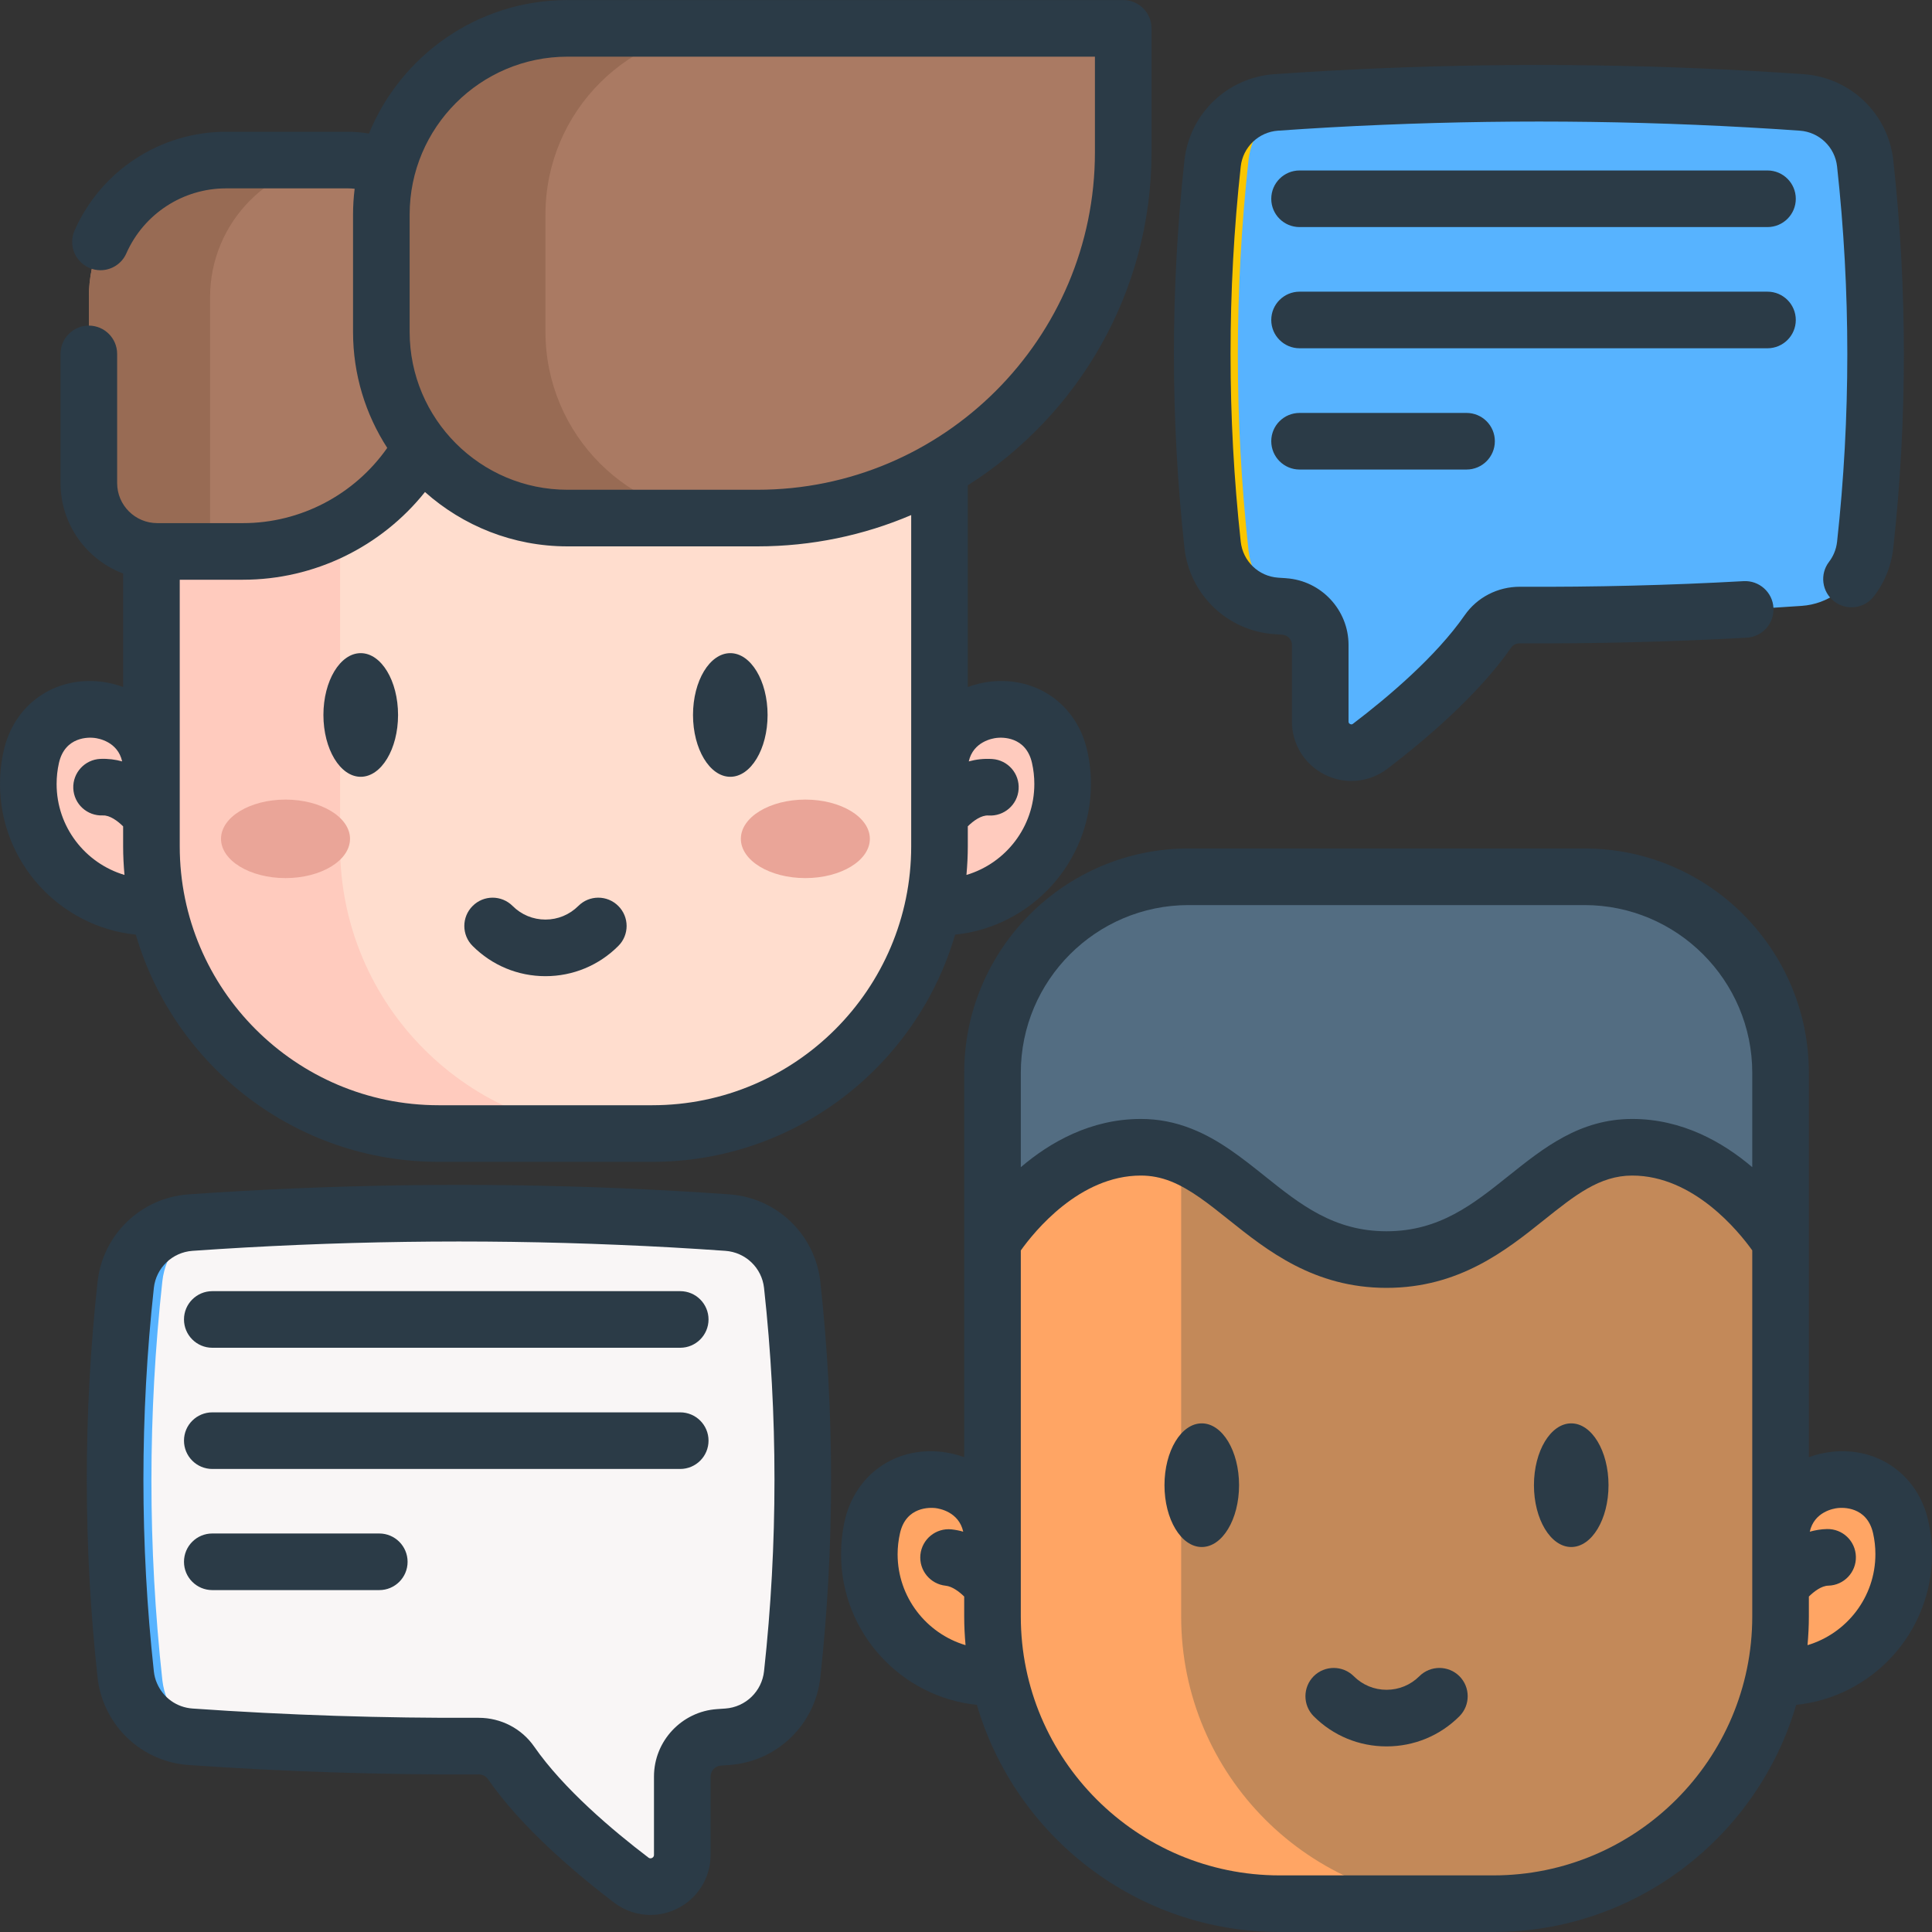 <svg width="30" height="30" viewBox="0 0 30 30" fill="none" xmlns="http://www.w3.org/2000/svg">
<rect x="0" y="0" width="30" height="30" fill="#333333" stroke="none"/>
<g clip-path="url(#clip0_1181_8548)">
<path d="M2.351 14.086C1.296 14.086 0.439 13.23 0.439 12.174C0.439 12.028 0.456 11.887 0.486 11.751C0.734 10.652 2.351 10.832 2.351 11.959H14.589C14.589 10.832 16.206 10.652 16.454 11.751C16.485 11.887 16.501 12.028 16.501 12.174C16.501 13.23 15.645 14.086 14.589 14.086" fill="#FFCBBE"/>
<path d="M10.129 17.6H6.811C4.348 17.6 2.352 15.604 2.352 13.141V6.851H14.589V13.141C14.589 15.604 12.592 17.6 10.129 17.6Z" fill="#FFDDCE"/>
<path d="M9.74 17.6H6.811C4.348 17.6 2.352 15.604 2.352 13.141V6.851H5.281V13.141C5.281 15.604 7.277 17.6 9.74 17.6Z" fill="#FFCBBE"/>
<path d="M12.505 13.635C13.059 13.635 13.507 13.362 13.507 13.025C13.507 12.689 13.059 12.416 12.505 12.416C11.952 12.416 11.504 12.689 11.504 13.025C11.504 13.362 11.952 13.635 12.505 13.635Z" fill="#EAA598"/>
<path d="M4.433 13.635C4.986 13.635 5.435 13.362 5.435 13.025C5.435 12.689 4.986 12.416 4.433 12.416C3.88 12.416 3.432 12.689 3.432 13.025C3.432 13.362 3.88 13.635 4.433 13.635Z" fill="#EAA598"/>
<path d="M5.404 2.485H3.51C2.334 2.485 1.38 3.439 1.38 4.615V7.5C1.38 8.087 1.855 8.562 2.442 8.562H3.773C5.527 8.562 6.948 7.141 6.948 5.387V4.03C6.948 3.177 6.257 2.485 5.404 2.485Z" fill="#AA7A63"/>
<path d="M5.392 2.485C4.216 2.485 3.262 3.439 3.262 4.615V8.562H2.442C1.855 8.562 1.38 8.086 1.38 7.5V4.615C1.38 3.439 2.334 2.485 3.51 2.485H5.392Z" fill="#986B54"/>
<path d="M11.76 8.043H8.812C7.215 8.043 5.921 6.749 5.921 5.153V3.33C5.921 1.734 7.215 0.439 8.812 0.439H17.441V2.363C17.441 5.5 14.898 8.043 11.76 8.043Z" fill="#AA7A63"/>
<path d="M11.361 8.043H8.812C7.215 8.043 5.921 6.749 5.921 5.152V3.33C5.921 1.733 7.215 0.439 8.812 0.439H11.361C9.764 0.439 8.47 1.733 8.47 3.33V5.152C8.47 6.749 9.764 8.043 11.361 8.043Z" fill="#986B54"/>
<path d="M15.411 26.046C14.355 26.046 13.499 25.19 13.499 24.134C13.499 23.989 13.515 23.847 13.546 23.711C13.794 22.613 15.411 22.793 15.411 23.919H27.648C27.648 22.793 29.265 22.613 29.514 23.711C29.544 23.847 29.561 23.989 29.561 24.134C29.561 25.19 28.704 26.046 27.648 26.046" fill="#FFA564"/>
<path d="M23.189 29.561H19.871C17.408 29.561 15.411 27.564 15.411 25.101V18.811L21.53 15.05L27.648 18.811V25.101C27.648 27.564 25.652 29.561 23.189 29.561Z" fill="#C38959"/>
<path d="M27.649 16.659V19.283C27.649 19.283 26.757 17.814 25.345 17.814C23.934 17.814 23.359 19.558 21.53 19.558C19.701 19.558 19.126 17.814 17.715 17.814C16.304 17.814 15.411 19.283 15.411 19.283V16.659C15.411 14.977 16.775 13.614 18.456 13.614H24.603C26.285 13.614 27.649 14.977 27.649 16.659Z" fill="#536D82"/>
<path d="M18.456 13.614H21.401C19.72 13.614 18.356 14.977 18.356 16.659V17.942C18.159 17.862 17.948 17.814 17.715 17.814C16.304 17.814 15.411 19.283 15.411 19.283V16.659C15.411 14.977 16.775 13.614 18.456 13.614Z" fill="#536D82"/>
<path d="M22.8 29.56H19.871C17.408 29.56 15.411 27.564 15.411 25.101V19.283C15.411 19.283 16.304 17.814 17.715 17.814C17.942 17.814 18.148 17.86 18.341 17.936V25.101C18.341 27.564 20.337 29.56 22.8 29.56Z" fill="#FFA564"/>
<path d="M18.83 8.459C18.886 8.972 19.301 9.372 19.816 9.408C19.859 9.411 19.901 9.414 19.943 9.417C20.257 9.438 20.501 9.699 20.501 10.014V11.203C20.501 11.603 20.959 11.83 21.277 11.588C21.858 11.145 22.631 10.487 23.105 9.805C23.217 9.644 23.402 9.55 23.599 9.551C25.058 9.558 26.518 9.511 27.977 9.408C28.384 9.38 28.729 9.124 28.883 8.765C28.924 8.67 28.952 8.568 28.963 8.462C29.18 6.487 29.18 4.512 28.963 2.538C28.907 2.026 28.491 1.627 27.978 1.591C25.803 1.438 23.63 1.408 21.456 1.499C20.909 1.522 20.363 1.552 19.816 1.591C19.302 1.627 18.886 2.026 18.83 2.538C18.614 4.512 18.614 6.485 18.83 8.459Z" fill="#57B3FF"/>
<path d="M19.387 2.483C19.166 4.505 19.166 6.527 19.387 8.548C19.399 8.657 19.427 8.762 19.469 8.858C19.576 9.109 19.774 9.31 20.02 9.422C19.952 9.418 19.884 9.413 19.817 9.408C19.41 9.38 19.064 9.124 18.91 8.764C18.869 8.67 18.842 8.568 18.83 8.461C18.614 6.487 18.614 4.512 18.83 2.537C18.886 2.025 19.302 1.627 19.816 1.591C19.916 1.584 20.017 1.577 20.117 1.57C19.726 1.705 19.434 2.056 19.387 2.483Z" fill="#FAC600"/>
<path d="M12.302 25.998C12.244 26.522 11.82 26.931 11.294 26.968C11.251 26.971 11.208 26.974 11.165 26.977C10.844 26.999 10.595 27.265 10.595 27.586V28.801C10.595 29.209 10.127 29.441 9.802 29.194C9.209 28.742 8.42 28.07 7.936 27.373C7.822 27.208 7.632 27.112 7.431 27.113C5.941 27.121 4.45 27.073 2.96 26.968C2.544 26.939 2.191 26.678 2.034 26.311C1.993 26.214 1.965 26.11 1.953 26.001C1.732 23.985 1.732 21.968 1.953 19.951C2.01 19.428 2.435 19.021 2.959 18.984C5.18 18.828 7.4 18.797 9.62 18.89C10.178 18.913 10.736 18.945 11.294 18.984C11.819 19.021 12.244 19.428 12.301 19.951C12.522 21.967 12.522 23.983 12.302 25.998Z" fill="#F9F6F6"/>
<path d="M2.521 19.895C2.295 21.96 2.295 24.025 2.521 26.089C2.534 26.201 2.562 26.308 2.605 26.406C2.714 26.662 2.916 26.868 3.168 26.982C3.099 26.978 3.029 26.973 2.96 26.968C2.544 26.939 2.192 26.678 2.034 26.31C1.993 26.214 1.965 26.11 1.953 26.001C1.732 23.985 1.732 21.968 1.953 19.951C2.01 19.428 2.435 19.021 2.959 18.984C3.062 18.977 3.164 18.97 3.267 18.963C2.867 19.101 2.569 19.459 2.521 19.895Z" fill="#57B3FF"/>
<path d="M5.601 12.062C5.921 12.062 6.181 11.631 6.181 11.102C6.181 10.572 5.921 10.142 5.601 10.142C5.282 10.142 5.022 10.572 5.022 11.102C5.022 11.631 5.282 12.062 5.601 12.062Z" fill="#2B3B47"/>
<path d="M11.34 12.062C11.659 12.062 11.919 11.631 11.919 11.102C11.919 10.572 11.659 10.142 11.34 10.142C11.021 10.142 10.761 10.572 10.761 11.102C10.761 11.631 11.021 12.062 11.34 12.062Z" fill="#2B3B47"/>
<path d="M6.811 18.041H10.129C12.354 18.041 14.236 16.549 14.831 14.513C16.014 14.392 16.94 13.389 16.94 12.174C16.94 11.999 16.921 11.824 16.882 11.655C16.722 10.944 16.104 10.504 15.38 10.584C15.255 10.598 15.138 10.627 15.028 10.668V7.536C16.741 6.45 17.881 4.538 17.881 2.364V0.44C17.881 0.198 17.684 0.001 17.441 0.001H8.812C7.42 0.001 6.226 0.859 5.729 2.074C5.622 2.056 5.513 2.046 5.403 2.046H3.509C2.492 2.046 1.569 2.648 1.158 3.579C1.06 3.801 1.161 4.06 1.383 4.158C1.441 4.184 1.501 4.196 1.56 4.196C1.729 4.196 1.89 4.098 1.962 3.934C2.233 3.321 2.84 2.925 3.509 2.925H5.403C5.438 2.925 5.472 2.927 5.507 2.931C5.491 3.062 5.482 3.196 5.482 3.331V5.154C5.482 5.817 5.677 6.435 6.013 6.955C5.504 7.681 4.669 8.123 3.773 8.123H2.442C2.098 8.123 1.819 7.844 1.819 7.501V5.495C1.819 5.253 1.622 5.056 1.379 5.056C1.137 5.056 0.94 5.253 0.94 5.495V7.501C0.94 8.143 1.345 8.691 1.912 8.906V10.668C1.802 10.627 1.685 10.598 1.561 10.584C0.836 10.504 0.218 10.944 0.058 11.655C0.019 11.824 0 11.999 0 12.174C0 13.389 0.926 14.392 2.109 14.513C2.704 16.549 4.586 18.041 6.811 18.041ZM15.477 11.458C15.552 11.449 15.931 11.429 16.025 11.848C16.049 11.954 16.061 12.064 16.061 12.174C16.061 12.841 15.616 13.405 15.007 13.586C15.02 13.44 15.028 13.291 15.028 13.142V12.831C15.114 12.746 15.239 12.655 15.349 12.663C15.59 12.679 15.801 12.497 15.817 12.255C15.834 12.012 15.651 11.803 15.409 11.786C15.278 11.777 15.156 11.792 15.043 11.823C15.112 11.516 15.411 11.465 15.477 11.458ZM6.361 3.331C6.361 1.98 7.46 0.88 8.812 0.88H17.002V2.364C17.002 5.254 14.65 7.605 11.761 7.605H8.812C7.46 7.605 6.361 6.505 6.361 5.153V3.331ZM6.599 7.64C7.188 8.164 7.963 8.484 8.812 8.484H11.761C12.607 8.484 13.415 8.311 14.149 7.998V13.142C14.149 15.358 12.346 17.162 10.129 17.162H6.811C4.594 17.162 2.791 15.358 2.791 13.142V9.002H3.773C4.881 9.002 5.92 8.491 6.599 7.64ZM0.879 12.174C0.879 12.064 0.891 11.954 0.915 11.848C1.01 11.429 1.388 11.449 1.463 11.458C1.529 11.465 1.828 11.516 1.897 11.823C1.793 11.794 1.679 11.779 1.558 11.784C1.316 11.795 1.128 12 1.138 12.242C1.149 12.485 1.352 12.672 1.597 12.662C1.704 12.657 1.827 12.747 1.912 12.832V13.142C1.912 13.291 1.92 13.44 1.933 13.586C1.324 13.405 0.879 12.841 0.879 12.174Z" fill="#2B3B47"/>
<path d="M8.47 15.158C8.897 15.158 9.299 14.991 9.601 14.689C9.773 14.518 9.773 14.239 9.601 14.068C9.429 13.896 9.151 13.896 8.98 14.068C8.843 14.204 8.662 14.279 8.47 14.279C8.277 14.279 8.096 14.204 7.96 14.068C7.788 13.896 7.51 13.896 7.339 14.068C7.167 14.239 7.167 14.518 7.339 14.689C7.641 14.991 8.043 15.158 8.47 15.158Z" fill="#2B3B47"/>
<path d="M30 24.134C30 23.959 29.98 23.784 29.942 23.614C29.782 22.903 29.163 22.463 28.439 22.544C28.315 22.558 28.198 22.587 28.088 22.627V18.811V16.659C28.088 14.738 26.525 13.175 24.603 13.175H18.456C16.535 13.175 14.972 14.738 14.972 16.659V22.627C14.862 22.587 14.745 22.558 14.62 22.544C13.896 22.463 13.278 22.903 13.117 23.614C13.079 23.784 13.06 23.959 13.06 24.134C13.06 25.349 13.986 26.351 15.169 26.473C15.764 28.508 17.646 30 19.871 30H23.189C25.414 30 27.296 28.508 27.891 26.473C29.074 26.351 30 25.349 30 24.134ZM18.456 14.054H24.603C26.04 14.054 27.209 15.223 27.209 16.659V18.124C26.754 17.736 26.121 17.375 25.345 17.375C24.531 17.375 23.969 17.824 23.425 18.259C22.872 18.701 22.349 19.119 21.53 19.119C20.71 19.119 20.187 18.701 19.634 18.258C19.288 17.982 18.93 17.695 18.502 17.527C18.244 17.425 17.986 17.375 17.715 17.375C16.938 17.375 16.306 17.736 15.851 18.124V16.659C15.851 15.223 17.02 14.054 18.456 14.054ZM13.938 24.134C13.938 24.024 13.951 23.914 13.975 23.808C14.069 23.388 14.448 23.409 14.523 23.417C14.589 23.425 14.888 23.476 14.957 23.784C14.899 23.767 14.838 23.755 14.774 23.748C14.532 23.724 14.317 23.9 14.292 24.141C14.268 24.383 14.444 24.598 14.685 24.623C14.785 24.633 14.895 24.715 14.972 24.791V25.101C14.972 25.251 14.98 25.399 14.993 25.546C14.384 25.365 13.938 24.8 13.938 24.134ZM23.189 29.121H19.871C17.654 29.121 15.851 27.318 15.851 25.101V19.417C16.06 19.124 16.761 18.254 17.715 18.254C17.873 18.254 18.025 18.283 18.18 18.344C18.485 18.465 18.776 18.698 19.085 18.945C19.672 19.414 20.402 19.998 21.53 19.998C22.657 19.998 23.388 19.414 23.974 18.945C24.457 18.559 24.839 18.254 25.345 18.254C26.299 18.254 27 19.124 27.209 19.416V25.101C27.209 27.318 25.405 29.121 23.189 29.121ZM28.067 25.546C28.08 25.399 28.088 25.251 28.088 25.101V24.791C28.169 24.711 28.285 24.624 28.39 24.622C28.633 24.616 28.825 24.414 28.818 24.171C28.812 23.929 28.612 23.737 28.368 23.743C28.274 23.745 28.186 23.761 28.102 23.784C28.171 23.475 28.47 23.424 28.537 23.417C28.611 23.409 28.99 23.388 29.085 23.808C29.109 23.914 29.121 24.023 29.121 24.134C29.121 24.8 28.675 25.365 28.067 25.546Z" fill="#2B3B47"/>
<path d="M18.661 24.022C18.981 24.022 19.24 23.592 19.24 23.062C19.24 22.531 18.981 22.102 18.661 22.102C18.341 22.102 18.082 22.531 18.082 23.062C18.082 23.592 18.341 24.022 18.661 24.022Z" fill="#2B3B47"/>
<path d="M24.398 22.102C24.079 22.102 23.819 22.532 23.819 23.062C23.819 23.591 24.079 24.022 24.398 24.022C24.718 24.022 24.977 23.591 24.977 23.062C24.977 22.532 24.718 22.102 24.398 22.102Z" fill="#2B3B47"/>
<path d="M22.04 26.028C21.904 26.164 21.723 26.239 21.53 26.239C21.338 26.239 21.157 26.164 21.021 26.028C20.849 25.857 20.571 25.857 20.399 26.028C20.228 26.2 20.228 26.478 20.399 26.65C20.701 26.952 21.103 27.118 21.53 27.118C21.958 27.118 22.36 26.952 22.662 26.65C22.833 26.478 22.833 26.2 22.662 26.028C22.49 25.857 22.212 25.857 22.04 26.028Z" fill="#2B3B47"/>
<path d="M19.785 9.847L19.824 9.85C19.854 9.852 19.884 9.854 19.914 9.856C19.997 9.862 20.061 9.931 20.061 10.014V11.203C20.061 11.556 20.258 11.873 20.574 12.03C20.705 12.095 20.845 12.127 20.985 12.127C21.182 12.127 21.378 12.063 21.543 11.938C22.139 11.483 22.956 10.788 23.465 10.056C23.493 10.014 23.542 9.99 23.596 9.99C24.775 9.996 25.962 9.966 27.124 9.902C27.366 9.888 27.552 9.681 27.538 9.438C27.525 9.196 27.316 9.011 27.075 9.024C25.931 9.088 24.763 9.117 23.6 9.111C23.256 9.111 22.937 9.275 22.743 9.554C22.299 10.193 21.556 10.823 21.01 11.238C21.003 11.244 20.988 11.255 20.964 11.243C20.94 11.23 20.94 11.213 20.94 11.203V10.014C20.94 9.471 20.515 9.016 19.973 8.979C19.971 8.979 19.969 8.978 19.967 8.978C19.941 8.977 19.915 8.975 19.889 8.973L19.846 8.97C19.543 8.949 19.299 8.714 19.266 8.411C19.055 6.478 19.055 4.518 19.266 2.586C19.299 2.285 19.543 2.05 19.846 2.029C20.386 1.991 20.933 1.96 21.474 1.938C23.621 1.848 25.798 1.878 27.946 2.029C28.249 2.05 28.493 2.284 28.526 2.585C28.738 4.519 28.738 6.48 28.526 8.413C28.519 8.475 28.503 8.535 28.479 8.591C28.459 8.638 28.433 8.682 28.402 8.723C28.254 8.915 28.289 9.191 28.482 9.339C28.674 9.487 28.95 9.452 29.098 9.259C29.174 9.161 29.237 9.054 29.287 8.937C29.346 8.8 29.383 8.656 29.399 8.509C29.618 6.512 29.618 4.487 29.399 2.49C29.32 1.766 28.735 1.204 28.008 1.152C25.827 1 23.616 0.969 21.437 1.06C20.889 1.083 20.333 1.113 19.785 1.152C19.057 1.204 18.472 1.766 18.392 2.49C18.174 4.486 18.174 6.511 18.392 8.507C18.472 9.233 19.058 9.796 19.785 9.847Z" fill="#2B3B47"/>
<path d="M11.324 18.546C10.765 18.506 10.198 18.475 9.638 18.451C7.412 18.358 5.154 18.39 2.928 18.546C2.19 18.598 1.596 19.168 1.515 19.904C1.292 21.942 1.292 24.01 1.515 26.049C1.532 26.201 1.571 26.348 1.63 26.483C1.856 27.013 2.354 27.366 2.928 27.407C4.417 27.511 5.932 27.56 7.433 27.553C7.49 27.552 7.543 27.579 7.575 27.624C8.094 28.372 8.927 29.08 9.535 29.544C9.702 29.67 9.9 29.735 10.1 29.735C10.241 29.735 10.382 29.703 10.515 29.637C10.835 29.479 11.034 29.158 11.034 28.801V27.586C11.034 27.497 11.104 27.422 11.192 27.416C11.236 27.413 11.28 27.41 11.324 27.407C12.063 27.355 12.657 26.783 12.738 26.046C12.738 26.046 12.738 26.046 12.738 26.046C12.961 24.008 12.961 21.941 12.738 19.903C12.657 19.169 12.062 18.598 11.324 18.546ZM11.864 25.951C11.83 26.264 11.577 26.508 11.263 26.53C11.22 26.533 11.178 26.536 11.134 26.539C10.585 26.576 10.155 27.036 10.155 27.586V28.801C10.155 28.811 10.155 28.835 10.125 28.85C10.095 28.865 10.076 28.85 10.068 28.844C9.51 28.42 8.75 27.776 8.296 27.123C8.101 26.841 7.779 26.674 7.434 26.674C7.432 26.674 7.43 26.674 7.428 26.674C5.95 26.681 4.457 26.633 2.99 26.53C2.745 26.513 2.534 26.363 2.437 26.136C2.412 26.079 2.396 26.017 2.389 25.953C2.173 23.978 2.173 21.975 2.389 19.999C2.423 19.687 2.676 19.445 2.989 19.423C5.183 19.269 7.407 19.237 9.601 19.33C10.153 19.352 10.712 19.384 11.263 19.423C11.577 19.445 11.83 19.687 11.864 19.999C12.08 21.973 12.08 23.976 11.864 25.951Z" fill="#2B3B47"/>
<path d="M10.562 20.049H3.297C3.054 20.049 2.857 20.246 2.857 20.488C2.857 20.731 3.054 20.928 3.297 20.928H10.562C10.805 20.928 11.002 20.731 11.002 20.488C11.002 20.246 10.805 20.049 10.562 20.049Z" fill="#2B3B47"/>
<path d="M10.562 21.931H3.297C3.054 21.931 2.857 22.127 2.857 22.37C2.857 22.613 3.054 22.81 3.297 22.81H10.562C10.805 22.81 11.002 22.613 11.002 22.37C11.002 22.127 10.805 21.931 10.562 21.931Z" fill="#2B3B47"/>
<path d="M5.889 23.812H3.297C3.054 23.812 2.857 24.009 2.857 24.252C2.857 24.495 3.054 24.691 3.297 24.691H5.889C6.132 24.691 6.329 24.495 6.329 24.252C6.329 24.009 6.132 23.812 5.889 23.812Z" fill="#2B3B47"/>
<path d="M27.445 2.647H20.18C19.937 2.647 19.74 2.844 19.74 3.087C19.74 3.33 19.937 3.526 20.18 3.526H27.445C27.688 3.526 27.885 3.33 27.885 3.087C27.885 2.844 27.688 2.647 27.445 2.647Z" fill="#2B3B47"/>
<path d="M27.885 4.969C27.885 4.726 27.688 4.529 27.445 4.529H20.18C19.937 4.529 19.74 4.726 19.74 4.969C19.74 5.211 19.937 5.408 20.18 5.408H27.445C27.688 5.408 27.885 5.211 27.885 4.969Z" fill="#2B3B47"/>
<path d="M20.18 6.412C19.937 6.412 19.74 6.608 19.74 6.851C19.74 7.094 19.937 7.291 20.18 7.291H22.772C23.015 7.291 23.212 7.094 23.212 6.851C23.212 6.608 23.015 6.412 22.772 6.412H20.18Z" fill="#2B3B47"/>
</g>
<defs>
<clipPath id="clip0_1181_8548">
<rect width="30" height="30" fill="white"/>
</clipPath>
</defs>
</svg>
